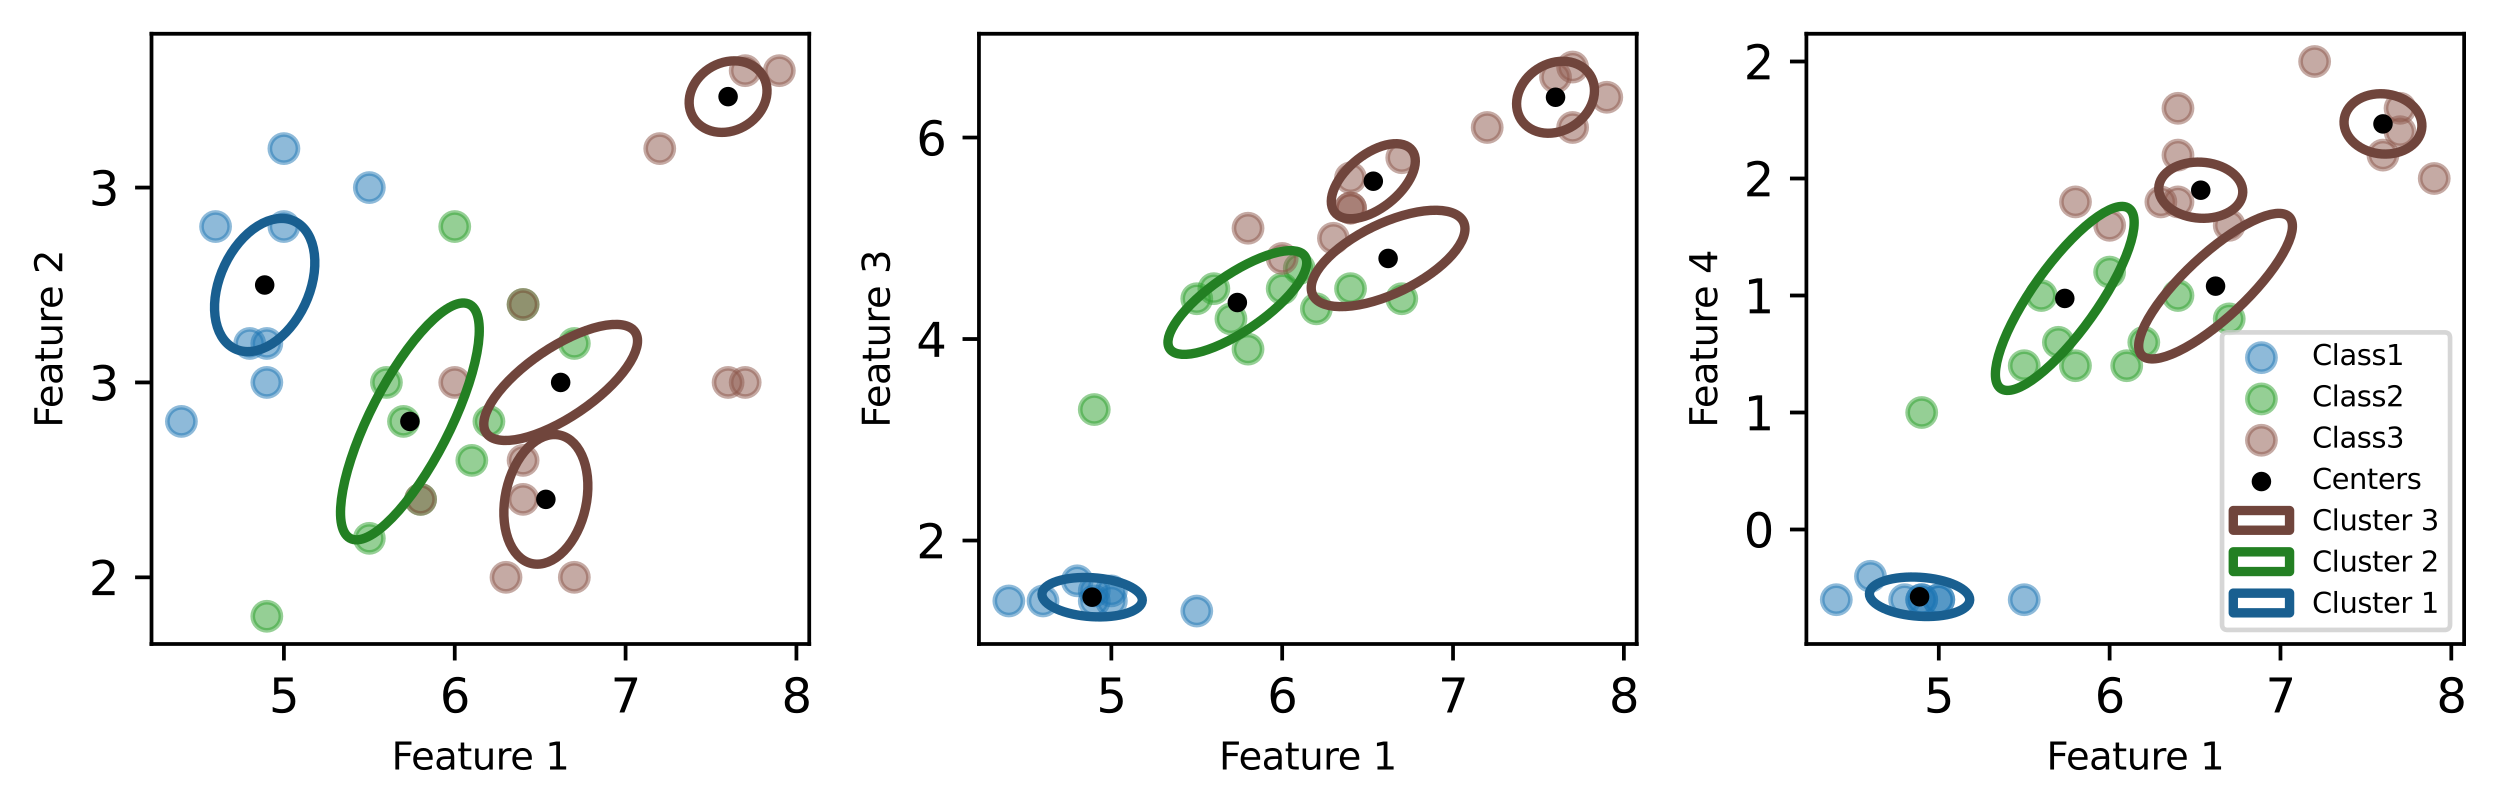 <?xml version="1.0" encoding="utf-8" standalone="no"?>
<!DOCTYPE svg PUBLIC "-//W3C//DTD SVG 1.1//EN"
  "http://www.w3.org/Graphics/SVG/1.1/DTD/svg11.dtd">
<svg xmlns:xlink="http://www.w3.org/1999/xlink" width="533.057pt" height="172.941pt" viewBox="0 0 533.057 172.941" xmlns="http://www.w3.org/2000/svg" version="1.1">
 <defs>
  <style type="text/css">*{stroke-linejoin: round; stroke-linecap: butt}</style>
 </defs>
 <g id="figure_1">
  <g id="patch_1">
   <path d="M 0 172.941 
L 533.057 172.941 
L 533.057 0 
L 0 0 
z
" style="fill: #ffffff"/>
  </g>
  <g id="axes_1">
   <g id="patch_2">
    <path d="M 32.305 137.32 
L 172.548 137.32 
L 172.548 7.2 
L 32.305 7.2 
z
" style="fill: #ffffff"/>
   </g>
   <g id="PathCollection_1">
    <defs>
     <path id="mf5d60e9483" d="M 0 3 
C 0.796 3 1.559 2.684 2.121 2.121 
C 2.684 1.559 3 0.796 3 0 
C 3 -0.796 2.684 -1.559 2.121 -2.121 
C 1.559 -2.684 0.796 -3 0 -3 
C -0.796 -3 -1.559 -2.684 -2.121 -2.121 
C -2.684 -1.559 -3 -0.796 -3 0 
C -3 0.796 -2.684 1.559 -2.121 2.121 
C -1.559 2.684 -0.796 3 0 3 
z
" style="stroke: #1f77b4; stroke-opacity: 0.5"/>
    </defs>
    <g clip-path="url(#pde8f670942)">
     <use xlink:href="#mf5d60e9483" x="38.68" y="89.855" style="fill: #1f77b4; fill-opacity: 0.5; stroke: #1f77b4; stroke-opacity: 0.5"/>
     <use xlink:href="#mf5d60e9483" x="60.536" y="31.685" style="fill: #1f77b4; fill-opacity: 0.5; stroke: #1f77b4; stroke-opacity: 0.5"/>
     <use xlink:href="#mf5d60e9483" x="78.749" y="39.995" style="fill: #1f77b4; fill-opacity: 0.5; stroke: #1f77b4; stroke-opacity: 0.5"/>
     <use xlink:href="#mf5d60e9483" x="45.965" y="48.305" style="fill: #1f77b4; fill-opacity: 0.5; stroke: #1f77b4; stroke-opacity: 0.5"/>
     <use xlink:href="#mf5d60e9483" x="53.25" y="73.235" style="fill: #1f77b4; fill-opacity: 0.5; stroke: #1f77b4; stroke-opacity: 0.5"/>
     <use xlink:href="#mf5d60e9483" x="60.536" y="48.305" style="fill: #1f77b4; fill-opacity: 0.5; stroke: #1f77b4; stroke-opacity: 0.5"/>
     <use xlink:href="#mf5d60e9483" x="56.893" y="73.235" style="fill: #1f77b4; fill-opacity: 0.5; stroke: #1f77b4; stroke-opacity: 0.5"/>
     <use xlink:href="#mf5d60e9483" x="56.893" y="81.545" style="fill: #1f77b4; fill-opacity: 0.5; stroke: #1f77b4; stroke-opacity: 0.5"/>
    </g>
   </g>
   <g id="PathCollection_2">
    <defs>
     <path id="m8938107444" d="M 0 3 
C 0.796 3 1.559 2.684 2.121 2.121 
C 2.684 1.559 3 0.796 3 0 
C 3 -0.796 2.684 -1.559 2.121 -2.121 
C 1.559 -2.684 0.796 -3 0 -3 
C -0.796 -3 -1.559 -2.684 -2.121 -2.121 
C -2.684 -1.559 -3 -0.796 -3 0 
C -3 0.796 -2.684 1.559 -2.121 2.121 
C -1.559 2.684 -0.796 3 0 3 
z
" style="stroke: #2ca02c; stroke-opacity: 0.5"/>
    </defs>
    <g clip-path="url(#pde8f670942)">
     <use xlink:href="#m8938107444" x="56.893" y="131.405" style="fill: #2ca02c; fill-opacity: 0.5; stroke: #2ca02c; stroke-opacity: 0.5"/>
     <use xlink:href="#m8938107444" x="111.533" y="64.925" style="fill: #2ca02c; fill-opacity: 0.5; stroke: #2ca02c; stroke-opacity: 0.5"/>
     <use xlink:href="#m8938107444" x="104.248" y="89.855" style="fill: #2ca02c; fill-opacity: 0.5; stroke: #2ca02c; stroke-opacity: 0.5"/>
     <use xlink:href="#m8938107444" x="100.605" y="98.165" style="fill: #2ca02c; fill-opacity: 0.5; stroke: #2ca02c; stroke-opacity: 0.5"/>
     <use xlink:href="#m8938107444" x="78.749" y="114.785" style="fill: #2ca02c; fill-opacity: 0.5; stroke: #2ca02c; stroke-opacity: 0.5"/>
     <use xlink:href="#m8938107444" x="82.392" y="81.545" style="fill: #2ca02c; fill-opacity: 0.5; stroke: #2ca02c; stroke-opacity: 0.5"/>
     <use xlink:href="#m8938107444" x="89.677" y="106.475" style="fill: #2ca02c; fill-opacity: 0.5; stroke: #2ca02c; stroke-opacity: 0.5"/>
     <use xlink:href="#m8938107444" x="122.461" y="73.235" style="fill: #2ca02c; fill-opacity: 0.5; stroke: #2ca02c; stroke-opacity: 0.5"/>
     <use xlink:href="#m8938107444" x="86.034" y="89.855" style="fill: #2ca02c; fill-opacity: 0.5; stroke: #2ca02c; stroke-opacity: 0.5"/>
     <use xlink:href="#m8938107444" x="96.962" y="48.305" style="fill: #2ca02c; fill-opacity: 0.5; stroke: #2ca02c; stroke-opacity: 0.5"/>
    </g>
   </g>
   <g id="PathCollection_3">
    <defs>
     <path id="m7b2f8b5f39" d="M 0 3 
C 0.796 3 1.559 2.684 2.121 2.121 
C 2.684 1.559 3 0.796 3 0 
C 3 -0.796 2.684 -1.559 2.121 -2.121 
C 1.559 -2.684 0.796 -3 0 -3 
C -0.796 -3 -1.559 -2.684 -2.121 -2.121 
C -2.684 -1.559 -3 -0.796 -3 0 
C -3 0.796 -2.684 1.559 -2.121 2.121 
C -1.559 2.684 -0.796 3 0 3 
z
" style="stroke: #8c564b; stroke-opacity: 0.5"/>
    </defs>
    <g clip-path="url(#pde8f670942)">
     <use xlink:href="#m7b2f8b5f39" x="166.173" y="15.065" style="fill: #8c564b; fill-opacity: 0.5; stroke: #8c564b; stroke-opacity: 0.5"/>
     <use xlink:href="#m7b2f8b5f39" x="155.245" y="81.545" style="fill: #8c564b; fill-opacity: 0.5; stroke: #8c564b; stroke-opacity: 0.5"/>
     <use xlink:href="#m7b2f8b5f39" x="158.888" y="81.545" style="fill: #8c564b; fill-opacity: 0.5; stroke: #8c564b; stroke-opacity: 0.5"/>
     <use xlink:href="#m7b2f8b5f39" x="89.677" y="106.475" style="fill: #8c564b; fill-opacity: 0.5; stroke: #8c564b; stroke-opacity: 0.5"/>
     <use xlink:href="#m7b2f8b5f39" x="140.674" y="31.685" style="fill: #8c564b; fill-opacity: 0.5; stroke: #8c564b; stroke-opacity: 0.5"/>
     <use xlink:href="#m7b2f8b5f39" x="111.533" y="106.475" style="fill: #8c564b; fill-opacity: 0.5; stroke: #8c564b; stroke-opacity: 0.5"/>
     <use xlink:href="#m7b2f8b5f39" x="111.533" y="98.165" style="fill: #8c564b; fill-opacity: 0.5; stroke: #8c564b; stroke-opacity: 0.5"/>
     <use xlink:href="#m7b2f8b5f39" x="96.962" y="81.545" style="fill: #8c564b; fill-opacity: 0.5; stroke: #8c564b; stroke-opacity: 0.5"/>
     <use xlink:href="#m7b2f8b5f39" x="107.89" y="123.095" style="fill: #8c564b; fill-opacity: 0.5; stroke: #8c564b; stroke-opacity: 0.5"/>
     <use xlink:href="#m7b2f8b5f39" x="122.461" y="123.095" style="fill: #8c564b; fill-opacity: 0.5; stroke: #8c564b; stroke-opacity: 0.5"/>
     <use xlink:href="#m7b2f8b5f39" x="158.888" y="15.065" style="fill: #8c564b; fill-opacity: 0.5; stroke: #8c564b; stroke-opacity: 0.5"/>
     <use xlink:href="#m7b2f8b5f39" x="111.533" y="64.925" style="fill: #8c564b; fill-opacity: 0.5; stroke: #8c564b; stroke-opacity: 0.5"/>
    </g>
   </g>
   <g id="PathCollection_4">
    <defs>
     <path id="mbce4a800be" d="M 0 1.581 
C 0.419 1.581 0.822 1.415 1.118 1.118 
C 1.415 0.822 1.581 0.419 1.581 0 
C 1.581 -0.419 1.415 -0.822 1.118 -1.118 
C 0.822 -1.415 0.419 -1.581 0 -1.581 
C -0.419 -1.581 -0.822 -1.415 -1.118 -1.118 
C -1.415 -0.822 -1.581 -0.419 -1.581 0 
C -1.581 0.419 -1.415 0.822 -1.118 1.118 
C -0.822 1.415 -0.419 1.581 0 1.581 
z
" style="stroke: #000000"/>
    </defs>
    <g clip-path="url(#pde8f670942)">
     <use xlink:href="#mbce4a800be" x="155.245" y="20.605" style="stroke: #000000"/>
    </g>
   </g>
   <g id="patch_3">
    <path d="M 146.944 22.046 
C 147.011 24.033 147.949 25.786 149.552 26.921 
C 151.156 28.055 153.294 28.478 155.495 28.096 
C 157.696 27.714 159.782 26.558 161.291 24.883 
C 162.801 23.208 163.612 21.151 163.546 19.164 
C 163.48 17.178 162.542 15.424 160.938 14.29 
C 159.335 13.155 157.197 12.732 154.995 13.115 
C 152.794 13.497 150.709 14.653 149.199 16.327 
C 147.689 18.002 146.878 20.06 146.944 22.046 
L 146.944 22.046 
z
" clip-path="url(#pde8f670942)" style="fill: none; stroke: #70453c; stroke-width: 2; stroke-linejoin: miter"/>
   </g>
   <g id="PathCollection_5">
    <g clip-path="url(#pde8f670942)">
     <use xlink:href="#mbce4a800be" x="116.39" y="106.476" style="stroke: #000000"/>
    </g>
   </g>
   <g id="patch_4">
    <path d="M 107.534 111.309 
C 107.895 114.743 109.173 117.527 111.088 119.048 
C 113.004 120.57 115.399 120.704 117.748 119.422 
C 120.096 118.14 122.206 115.547 123.612 112.212 
C 125.018 108.878 125.606 105.075 125.246 101.642 
C 124.885 98.208 123.607 95.424 121.692 93.903 
C 119.776 92.381 117.381 92.247 115.032 93.529 
C 112.684 94.811 110.574 97.404 109.168 100.739 
C 107.762 104.073 107.174 107.876 107.534 111.309 
L 107.534 111.309 
z
" clip-path="url(#pde8f670942)" style="fill: none; stroke: #70453c; stroke-width: 2; stroke-linejoin: miter"/>
   </g>
   <g id="PathCollection_6">
    <g clip-path="url(#pde8f670942)">
     <use xlink:href="#mbce4a800be" x="119.547" y="81.545" style="stroke: #000000"/>
    </g>
   </g>
   <g id="patch_5">
    <path d="M 103.178 90.866 
C 103.415 93.026 105.366 94.116 108.603 93.896 
C 111.839 93.675 116.097 92.163 120.438 89.691 
C 124.779 87.219 128.849 83.99 131.751 80.715 
C 134.654 77.44 136.152 74.385 135.916 72.225 
C 135.679 70.065 133.728 68.975 130.491 69.195 
C 127.254 69.415 122.997 70.928 118.656 73.4 
C 114.315 75.871 110.245 79.101 107.342 82.376 
C 104.44 85.651 102.942 88.705 103.178 90.866 
L 103.178 90.866 
z
" clip-path="url(#pde8f670942)" style="fill: none; stroke: #70453c; stroke-width: 2; stroke-linejoin: miter"/>
   </g>
   <g id="PathCollection_7">
    <g clip-path="url(#pde8f670942)">
     <use xlink:href="#mbce4a800be" x="87.401" y="89.855" style="stroke: #000000"/>
    </g>
   </g>
   <g id="patch_6">
    <path d="M 72.999 112.468 
C 73.898 115.448 76.278 115.923 79.614 113.789 
C 82.951 111.656 86.971 107.087 90.79 101.09 
C 94.61 95.093 97.916 88.157 99.981 81.81 
C 102.046 75.462 102.701 70.222 101.802 67.242 
C 100.903 64.262 98.523 63.787 95.187 65.921 
C 91.851 68.055 87.83 72.623 84.011 78.62 
C 80.192 84.617 76.885 91.553 74.82 97.901 
C 72.755 104.248 72.1 109.489 72.999 112.468 
L 72.999 112.468 
z
" clip-path="url(#pde8f670942)" style="fill: none; stroke: #238023; stroke-width: 2; stroke-linejoin: miter"/>
   </g>
   <g id="PathCollection_8">
    <g clip-path="url(#pde8f670942)">
     <use xlink:href="#mbce4a800be" x="56.438" y="60.77" style="stroke: #000000"/>
    </g>
   </g>
   <g id="patch_7">
    <path d="M 45.849 67.385 
C 46.249 70.717 47.749 73.217 50.017 74.333 
C 52.285 75.449 55.138 75.091 57.946 73.337 
C 60.754 71.582 63.289 68.576 64.991 64.979 
C 66.694 61.382 67.426 57.489 67.026 54.156 
C 66.626 50.824 65.127 48.324 62.858 47.208 
C 60.59 46.092 57.737 46.45 54.929 48.204 
C 52.121 49.958 49.587 52.965 47.884 56.562 
C 46.181 60.159 45.449 64.052 45.849 67.385 
L 45.849 67.385 
z
" clip-path="url(#pde8f670942)" style="fill: none; stroke: #195f90; stroke-width: 2; stroke-linejoin: miter"/>
   </g>
   <g id="matplotlib.axis_1">
    <g id="xtick_1">
     <g id="line2d_1">
      <defs>
       <path id="mc7de189b80" d="M 0 0 
L 0 3.5 
" style="stroke: #000000; stroke-width: 0.8"/>
      </defs>
      <g>
       <use xlink:href="#mc7de189b80" x="60.536" y="137.32" style="stroke: #000000; stroke-width: 0.8"/>
      </g>
     </g>
     <g id="text_1">
      <!-- 5 -->
      <g transform="translate(57.354 151.918) scale(0.1 -0.1)">
       <defs>
        <path id="DejaVuSans-35" d="M 691 4666 
L 3169 4666 
L 3169 4134 
L 1269 4134 
L 1269 2991 
Q 1406 3038 1543 3061 
Q 1681 3084 1819 3084 
Q 2600 3084 3056 2656 
Q 3513 2228 3513 1497 
Q 3513 744 3044 326 
Q 2575 -91 1722 -91 
Q 1428 -91 1123 -41 
Q 819 9 494 109 
L 494 744 
Q 775 591 1075 516 
Q 1375 441 1709 441 
Q 2250 441 2565 725 
Q 2881 1009 2881 1497 
Q 2881 1984 2565 2268 
Q 2250 2553 1709 2553 
Q 1456 2553 1204 2497 
Q 953 2441 691 2322 
L 691 4666 
z
" transform="scale(0.016)"/>
       </defs>
       <use xlink:href="#DejaVuSans-35"/>
      </g>
     </g>
    </g>
    <g id="xtick_2">
     <g id="line2d_2">
      <g>
       <use xlink:href="#mc7de189b80" x="96.962" y="137.32" style="stroke: #000000; stroke-width: 0.8"/>
      </g>
     </g>
     <g id="text_2">
      <!-- 6 -->
      <g transform="translate(93.781 151.918) scale(0.1 -0.1)">
       <defs>
        <path id="DejaVuSans-36" d="M 2113 2584 
Q 1688 2584 1439 2293 
Q 1191 2003 1191 1497 
Q 1191 994 1439 701 
Q 1688 409 2113 409 
Q 2538 409 2786 701 
Q 3034 994 3034 1497 
Q 3034 2003 2786 2293 
Q 2538 2584 2113 2584 
z
M 3366 4563 
L 3366 3988 
Q 3128 4100 2886 4159 
Q 2644 4219 2406 4219 
Q 1781 4219 1451 3797 
Q 1122 3375 1075 2522 
Q 1259 2794 1537 2939 
Q 1816 3084 2150 3084 
Q 2853 3084 3261 2657 
Q 3669 2231 3669 1497 
Q 3669 778 3244 343 
Q 2819 -91 2113 -91 
Q 1303 -91 875 529 
Q 447 1150 447 2328 
Q 447 3434 972 4092 
Q 1497 4750 2381 4750 
Q 2619 4750 2861 4703 
Q 3103 4656 3366 4563 
z
" transform="scale(0.016)"/>
       </defs>
       <use xlink:href="#DejaVuSans-36"/>
      </g>
     </g>
    </g>
    <g id="xtick_3">
     <g id="line2d_3">
      <g>
       <use xlink:href="#mc7de189b80" x="133.389" y="137.32" style="stroke: #000000; stroke-width: 0.8"/>
      </g>
     </g>
     <g id="text_3">
      <!-- 7 -->
      <g transform="translate(130.208 151.918) scale(0.1 -0.1)">
       <defs>
        <path id="DejaVuSans-37" d="M 525 4666 
L 3525 4666 
L 3525 4397 
L 1831 0 
L 1172 0 
L 2766 4134 
L 525 4134 
L 525 4666 
z
" transform="scale(0.016)"/>
       </defs>
       <use xlink:href="#DejaVuSans-37"/>
      </g>
     </g>
    </g>
    <g id="xtick_4">
     <g id="line2d_4">
      <g>
       <use xlink:href="#mc7de189b80" x="169.816" y="137.32" style="stroke: #000000; stroke-width: 0.8"/>
      </g>
     </g>
     <g id="text_4">
      <!-- 8 -->
      <g transform="translate(166.635 151.918) scale(0.1 -0.1)">
       <defs>
        <path id="DejaVuSans-38" d="M 2034 2216 
Q 1584 2216 1326 1975 
Q 1069 1734 1069 1313 
Q 1069 891 1326 650 
Q 1584 409 2034 409 
Q 2484 409 2743 651 
Q 3003 894 3003 1313 
Q 3003 1734 2745 1975 
Q 2488 2216 2034 2216 
z
M 1403 2484 
Q 997 2584 770 2862 
Q 544 3141 544 3541 
Q 544 4100 942 4425 
Q 1341 4750 2034 4750 
Q 2731 4750 3128 4425 
Q 3525 4100 3525 3541 
Q 3525 3141 3298 2862 
Q 3072 2584 2669 2484 
Q 3125 2378 3379 2068 
Q 3634 1759 3634 1313 
Q 3634 634 3220 271 
Q 2806 -91 2034 -91 
Q 1263 -91 848 271 
Q 434 634 434 1313 
Q 434 1759 690 2068 
Q 947 2378 1403 2484 
z
M 1172 3481 
Q 1172 3119 1398 2916 
Q 1625 2713 2034 2713 
Q 2441 2713 2670 2916 
Q 2900 3119 2900 3481 
Q 2900 3844 2670 4047 
Q 2441 4250 2034 4250 
Q 1625 4250 1398 4047 
Q 1172 3844 1172 3481 
z
" transform="scale(0.016)"/>
       </defs>
       <use xlink:href="#DejaVuSans-38"/>
      </g>
     </g>
    </g>
    <g id="text_5">
     <!-- Feature 1 -->
     <g transform="translate(83.498 164.077) scale(0.08 -0.08)">
      <defs>
       <path id="DejaVuSans-46" d="M 628 4666 
L 3309 4666 
L 3309 4134 
L 1259 4134 
L 1259 2759 
L 3109 2759 
L 3109 2228 
L 1259 2228 
L 1259 0 
L 628 0 
L 628 4666 
z
" transform="scale(0.016)"/>
       <path id="DejaVuSans-65" d="M 3597 1894 
L 3597 1613 
L 953 1613 
Q 991 1019 1311 708 
Q 1631 397 2203 397 
Q 2534 397 2845 478 
Q 3156 559 3463 722 
L 3463 178 
Q 3153 47 2828 -22 
Q 2503 -91 2169 -91 
Q 1331 -91 842 396 
Q 353 884 353 1716 
Q 353 2575 817 3079 
Q 1281 3584 2069 3584 
Q 2775 3584 3186 3129 
Q 3597 2675 3597 1894 
z
M 3022 2063 
Q 3016 2534 2758 2815 
Q 2500 3097 2075 3097 
Q 1594 3097 1305 2825 
Q 1016 2553 972 2059 
L 3022 2063 
z
" transform="scale(0.016)"/>
       <path id="DejaVuSans-61" d="M 2194 1759 
Q 1497 1759 1228 1600 
Q 959 1441 959 1056 
Q 959 750 1161 570 
Q 1363 391 1709 391 
Q 2188 391 2477 730 
Q 2766 1069 2766 1631 
L 2766 1759 
L 2194 1759 
z
M 3341 1997 
L 3341 0 
L 2766 0 
L 2766 531 
Q 2569 213 2275 61 
Q 1981 -91 1556 -91 
Q 1019 -91 701 211 
Q 384 513 384 1019 
Q 384 1609 779 1909 
Q 1175 2209 1959 2209 
L 2766 2209 
L 2766 2266 
Q 2766 2663 2505 2880 
Q 2244 3097 1772 3097 
Q 1472 3097 1187 3025 
Q 903 2953 641 2809 
L 641 3341 
Q 956 3463 1253 3523 
Q 1550 3584 1831 3584 
Q 2591 3584 2966 3190 
Q 3341 2797 3341 1997 
z
" transform="scale(0.016)"/>
       <path id="DejaVuSans-74" d="M 1172 4494 
L 1172 3500 
L 2356 3500 
L 2356 3053 
L 1172 3053 
L 1172 1153 
Q 1172 725 1289 603 
Q 1406 481 1766 481 
L 2356 481 
L 2356 0 
L 1766 0 
Q 1100 0 847 248 
Q 594 497 594 1153 
L 594 3053 
L 172 3053 
L 172 3500 
L 594 3500 
L 594 4494 
L 1172 4494 
z
" transform="scale(0.016)"/>
       <path id="DejaVuSans-75" d="M 544 1381 
L 544 3500 
L 1119 3500 
L 1119 1403 
Q 1119 906 1312 657 
Q 1506 409 1894 409 
Q 2359 409 2629 706 
Q 2900 1003 2900 1516 
L 2900 3500 
L 3475 3500 
L 3475 0 
L 2900 0 
L 2900 538 
Q 2691 219 2414 64 
Q 2138 -91 1772 -91 
Q 1169 -91 856 284 
Q 544 659 544 1381 
z
M 1991 3584 
L 1991 3584 
z
" transform="scale(0.016)"/>
       <path id="DejaVuSans-72" d="M 2631 2963 
Q 2534 3019 2420 3045 
Q 2306 3072 2169 3072 
Q 1681 3072 1420 2755 
Q 1159 2438 1159 1844 
L 1159 0 
L 581 0 
L 581 3500 
L 1159 3500 
L 1159 2956 
Q 1341 3275 1631 3429 
Q 1922 3584 2338 3584 
Q 2397 3584 2469 3576 
Q 2541 3569 2628 3553 
L 2631 2963 
z
" transform="scale(0.016)"/>
       <path id="DejaVuSans-20" transform="scale(0.016)"/>
       <path id="DejaVuSans-31" d="M 794 531 
L 1825 531 
L 1825 4091 
L 703 3866 
L 703 4441 
L 1819 4666 
L 2450 4666 
L 2450 531 
L 3481 531 
L 3481 0 
L 794 0 
L 794 531 
z
" transform="scale(0.016)"/>
      </defs>
      <use xlink:href="#DejaVuSans-46"/>
      <use xlink:href="#DejaVuSans-65" x="52.02"/>
      <use xlink:href="#DejaVuSans-61" x="113.543"/>
      <use xlink:href="#DejaVuSans-74" x="174.822"/>
      <use xlink:href="#DejaVuSans-75" x="214.031"/>
      <use xlink:href="#DejaVuSans-72" x="277.41"/>
      <use xlink:href="#DejaVuSans-65" x="316.273"/>
      <use xlink:href="#DejaVuSans-20" x="377.797"/>
      <use xlink:href="#DejaVuSans-31" x="409.584"/>
     </g>
    </g>
   </g>
   <g id="matplotlib.axis_2">
    <g id="ytick_1">
     <g id="line2d_5">
      <defs>
       <path id="m7ec659cb44" d="M 0 0 
L -3.5 0 
" style="stroke: #000000; stroke-width: 0.8"/>
      </defs>
      <g>
       <use xlink:href="#m7ec659cb44" x="32.305" y="123.095" style="stroke: #000000; stroke-width: 0.8"/>
      </g>
     </g>
     <g id="text_6">
      <!-- 2 -->
      <g transform="translate(18.942 126.895) scale(0.1 -0.1)">
       <defs>
        <path id="DejaVuSans-32" d="M 1228 531 
L 3431 531 
L 3431 0 
L 469 0 
L 469 531 
Q 828 903 1448 1529 
Q 2069 2156 2228 2338 
Q 2531 2678 2651 2914 
Q 2772 3150 2772 3378 
Q 2772 3750 2511 3984 
Q 2250 4219 1831 4219 
Q 1534 4219 1204 4116 
Q 875 4013 500 3803 
L 500 4441 
Q 881 4594 1212 4672 
Q 1544 4750 1819 4750 
Q 2544 4750 2975 4387 
Q 3406 4025 3406 3419 
Q 3406 3131 3298 2873 
Q 3191 2616 2906 2266 
Q 2828 2175 2409 1742 
Q 1991 1309 1228 531 
z
" transform="scale(0.016)"/>
       </defs>
       <use xlink:href="#DejaVuSans-32"/>
      </g>
     </g>
    </g>
    <g id="ytick_2">
     <g id="line2d_6">
      <g>
       <use xlink:href="#m7ec659cb44" x="32.305" y="81.545" style="stroke: #000000; stroke-width: 0.8"/>
      </g>
     </g>
     <g id="text_7">
      <!-- 3 -->
      <g transform="translate(18.942 85.345) scale(0.1 -0.1)">
       <defs>
        <path id="DejaVuSans-33" d="M 2597 2516 
Q 3050 2419 3304 2112 
Q 3559 1806 3559 1356 
Q 3559 666 3084 287 
Q 2609 -91 1734 -91 
Q 1441 -91 1130 -33 
Q 819 25 488 141 
L 488 750 
Q 750 597 1062 519 
Q 1375 441 1716 441 
Q 2309 441 2620 675 
Q 2931 909 2931 1356 
Q 2931 1769 2642 2001 
Q 2353 2234 1838 2234 
L 1294 2234 
L 1294 2753 
L 1863 2753 
Q 2328 2753 2575 2939 
Q 2822 3125 2822 3475 
Q 2822 3834 2567 4026 
Q 2313 4219 1838 4219 
Q 1578 4219 1281 4162 
Q 984 4106 628 3988 
L 628 4550 
Q 988 4650 1302 4700 
Q 1616 4750 1894 4750 
Q 2613 4750 3031 4423 
Q 3450 4097 3450 3541 
Q 3450 3153 3228 2886 
Q 3006 2619 2597 2516 
z
" transform="scale(0.016)"/>
       </defs>
       <use xlink:href="#DejaVuSans-33"/>
      </g>
     </g>
    </g>
    <g id="ytick_3">
     <g id="line2d_7">
      <g>
       <use xlink:href="#m7ec659cb44" x="32.305" y="39.995" style="stroke: #000000; stroke-width: 0.8"/>
      </g>
     </g>
     <g id="text_8">
      <!-- 3 -->
      <g transform="translate(18.942 43.794) scale(0.1 -0.1)">
       <use xlink:href="#DejaVuSans-33"/>
      </g>
     </g>
    </g>
    <g id="text_9">
     <!-- Feature 2 -->
     <g transform="translate(13.279 91.188) rotate(-90) scale(0.08 -0.08)">
      <use xlink:href="#DejaVuSans-46"/>
      <use xlink:href="#DejaVuSans-65" x="52.02"/>
      <use xlink:href="#DejaVuSans-61" x="113.543"/>
      <use xlink:href="#DejaVuSans-74" x="174.822"/>
      <use xlink:href="#DejaVuSans-75" x="214.031"/>
      <use xlink:href="#DejaVuSans-72" x="277.41"/>
      <use xlink:href="#DejaVuSans-65" x="316.273"/>
      <use xlink:href="#DejaVuSans-20" x="377.797"/>
      <use xlink:href="#DejaVuSans-32" x="409.584"/>
     </g>
    </g>
   </g>
   <g id="patch_8">
    <path d="M 32.305 137.32 
L 32.305 7.2 
" style="fill: none; stroke: #000000; stroke-width: 0.8; stroke-linejoin: miter; stroke-linecap: square"/>
   </g>
   <g id="patch_9">
    <path d="M 172.548 137.32 
L 172.548 7.2 
" style="fill: none; stroke: #000000; stroke-width: 0.8; stroke-linejoin: miter; stroke-linecap: square"/>
   </g>
   <g id="patch_10">
    <path d="M 32.305 137.32 
L 172.548 137.32 
" style="fill: none; stroke: #000000; stroke-width: 0.8; stroke-linejoin: miter; stroke-linecap: square"/>
   </g>
   <g id="patch_11">
    <path d="M 32.305 7.2 
L 172.548 7.2 
" style="fill: none; stroke: #000000; stroke-width: 0.8; stroke-linejoin: miter; stroke-linecap: square"/>
   </g>
  </g>
  <g id="axes_2">
   <g id="patch_12">
    <path d="M 208.735 137.32 
L 348.978 137.32 
L 348.978 7.2 
L 208.735 7.2 
z
" style="fill: #ffffff"/>
   </g>
   <g id="PathCollection_9">
    <g clip-path="url(#p18c8bba109)">
     <use xlink:href="#mf5d60e9483" x="215.11" y="128.139" style="fill: #1f77b4; fill-opacity: 0.5; stroke: #1f77b4; stroke-opacity: 0.5"/>
     <use xlink:href="#mf5d60e9483" x="236.966" y="128.139" style="fill: #1f77b4; fill-opacity: 0.5; stroke: #1f77b4; stroke-opacity: 0.5"/>
     <use xlink:href="#mf5d60e9483" x="255.179" y="130.287" style="fill: #1f77b4; fill-opacity: 0.5; stroke: #1f77b4; stroke-opacity: 0.5"/>
     <use xlink:href="#mf5d60e9483" x="222.395" y="128.139" style="fill: #1f77b4; fill-opacity: 0.5; stroke: #1f77b4; stroke-opacity: 0.5"/>
     <use xlink:href="#mf5d60e9483" x="229.68" y="123.843" style="fill: #1f77b4; fill-opacity: 0.5; stroke: #1f77b4; stroke-opacity: 0.5"/>
     <use xlink:href="#mf5d60e9483" x="236.966" y="125.991" style="fill: #1f77b4; fill-opacity: 0.5; stroke: #1f77b4; stroke-opacity: 0.5"/>
     <use xlink:href="#mf5d60e9483" x="233.323" y="125.991" style="fill: #1f77b4; fill-opacity: 0.5; stroke: #1f77b4; stroke-opacity: 0.5"/>
     <use xlink:href="#mf5d60e9483" x="233.323" y="128.139" style="fill: #1f77b4; fill-opacity: 0.5; stroke: #1f77b4; stroke-opacity: 0.5"/>
    </g>
   </g>
   <g id="PathCollection_10">
    <g clip-path="url(#p18c8bba109)">
     <use xlink:href="#m8938107444" x="233.323" y="87.326" style="fill: #2ca02c; fill-opacity: 0.5; stroke: #2ca02c; stroke-opacity: 0.5"/>
     <use xlink:href="#m8938107444" x="287.963" y="61.55" style="fill: #2ca02c; fill-opacity: 0.5; stroke: #2ca02c; stroke-opacity: 0.5"/>
     <use xlink:href="#m8938107444" x="280.678" y="65.846" style="fill: #2ca02c; fill-opacity: 0.5; stroke: #2ca02c; stroke-opacity: 0.5"/>
     <use xlink:href="#m8938107444" x="277.035" y="57.254" style="fill: #2ca02c; fill-opacity: 0.5; stroke: #2ca02c; stroke-opacity: 0.5"/>
     <use xlink:href="#m8938107444" x="255.179" y="63.698" style="fill: #2ca02c; fill-opacity: 0.5; stroke: #2ca02c; stroke-opacity: 0.5"/>
     <use xlink:href="#m8938107444" x="258.822" y="61.55" style="fill: #2ca02c; fill-opacity: 0.5; stroke: #2ca02c; stroke-opacity: 0.5"/>
     <use xlink:href="#m8938107444" x="266.107" y="74.438" style="fill: #2ca02c; fill-opacity: 0.5; stroke: #2ca02c; stroke-opacity: 0.5"/>
     <use xlink:href="#m8938107444" x="298.891" y="63.698" style="fill: #2ca02c; fill-opacity: 0.5; stroke: #2ca02c; stroke-opacity: 0.5"/>
     <use xlink:href="#m8938107444" x="262.464" y="67.994" style="fill: #2ca02c; fill-opacity: 0.5; stroke: #2ca02c; stroke-opacity: 0.5"/>
     <use xlink:href="#m8938107444" x="273.392" y="61.55" style="fill: #2ca02c; fill-opacity: 0.5; stroke: #2ca02c; stroke-opacity: 0.5"/>
    </g>
   </g>
   <g id="PathCollection_11">
    <g clip-path="url(#p18c8bba109)">
     <use xlink:href="#m7b2f8b5f39" x="342.603" y="20.738" style="fill: #8c564b; fill-opacity: 0.5; stroke: #8c564b; stroke-opacity: 0.5"/>
     <use xlink:href="#m7b2f8b5f39" x="331.675" y="16.442" style="fill: #8c564b; fill-opacity: 0.5; stroke: #8c564b; stroke-opacity: 0.5"/>
     <use xlink:href="#m7b2f8b5f39" x="335.318" y="27.182" style="fill: #8c564b; fill-opacity: 0.5; stroke: #8c564b; stroke-opacity: 0.5"/>
     <use xlink:href="#m7b2f8b5f39" x="266.107" y="48.662" style="fill: #8c564b; fill-opacity: 0.5; stroke: #8c564b; stroke-opacity: 0.5"/>
     <use xlink:href="#m7b2f8b5f39" x="317.104" y="27.182" style="fill: #8c564b; fill-opacity: 0.5; stroke: #8c564b; stroke-opacity: 0.5"/>
     <use xlink:href="#m7b2f8b5f39" x="287.963" y="44.366" style="fill: #8c564b; fill-opacity: 0.5; stroke: #8c564b; stroke-opacity: 0.5"/>
     <use xlink:href="#m7b2f8b5f39" x="287.963" y="37.922" style="fill: #8c564b; fill-opacity: 0.5; stroke: #8c564b; stroke-opacity: 0.5"/>
     <use xlink:href="#m7b2f8b5f39" x="273.392" y="55.106" style="fill: #8c564b; fill-opacity: 0.5; stroke: #8c564b; stroke-opacity: 0.5"/>
     <use xlink:href="#m7b2f8b5f39" x="284.32" y="50.81" style="fill: #8c564b; fill-opacity: 0.5; stroke: #8c564b; stroke-opacity: 0.5"/>
     <use xlink:href="#m7b2f8b5f39" x="298.891" y="33.626" style="fill: #8c564b; fill-opacity: 0.5; stroke: #8c564b; stroke-opacity: 0.5"/>
     <use xlink:href="#m7b2f8b5f39" x="335.318" y="14.294" style="fill: #8c564b; fill-opacity: 0.5; stroke: #8c564b; stroke-opacity: 0.5"/>
     <use xlink:href="#m7b2f8b5f39" x="287.963" y="44.366" style="fill: #8c564b; fill-opacity: 0.5; stroke: #8c564b; stroke-opacity: 0.5"/>
    </g>
   </g>
   <g id="PathCollection_12">
    <g clip-path="url(#p18c8bba109)">
     <use xlink:href="#mbce4a800be" x="331.675" y="20.738" style="stroke: #000000"/>
    </g>
   </g>
   <g id="patch_13">
    <path d="M 334.143 13.115 
C 332.041 12.878 329.763 13.454 327.814 14.716 
C 325.864 15.978 324.4 17.823 323.746 19.845 
C 323.091 21.867 323.299 23.9 324.323 25.497 
C 325.347 27.094 327.104 28.124 329.207 28.361 
C 331.31 28.598 333.587 28.021 335.537 26.759 
C 337.487 25.497 338.95 23.652 339.605 21.63 
C 340.259 19.609 340.052 17.576 339.027 15.979 
C 338.003 14.382 336.246 13.351 334.143 13.115 
L 334.143 13.115 
z
" clip-path="url(#p18c8bba109)" style="fill: none; stroke: #70453c; stroke-width: 2; stroke-linejoin: miter"/>
   </g>
   <g id="PathCollection_13">
    <g clip-path="url(#p18c8bba109)">
     <use xlink:href="#mbce4a800be" x="292.82" y="38.638" style="stroke: #000000"/>
    </g>
   </g>
   <g id="patch_14">
    <path d="M 299.218 30.838 
C 297.555 30.364 295.286 30.731 292.91 31.858 
C 290.534 32.985 288.246 34.781 286.549 36.849 
C 284.852 38.918 283.885 41.09 283.861 42.888 
C 283.837 44.686 284.758 45.963 286.422 46.438 
C 288.085 46.912 290.354 46.545 292.73 45.418 
C 295.106 44.291 297.394 42.495 299.091 40.427 
C 300.788 38.358 301.755 36.186 301.779 34.388 
C 301.802 32.589 300.881 31.313 299.218 30.838 
L 299.218 30.838 
z
" clip-path="url(#p18c8bba109)" style="fill: none; stroke: #70453c; stroke-width: 2; stroke-linejoin: miter"/>
   </g>
   <g id="PathCollection_14">
    <g clip-path="url(#p18c8bba109)">
     <use xlink:href="#mbce4a800be" x="295.977" y="55.106" style="stroke: #000000"/>
    </g>
   </g>
   <g id="patch_15">
    <path d="M 310.405 45.707 
C 308.341 44.605 304.841 44.539 300.676 45.523 
C 296.511 46.506 292.021 48.459 288.194 50.952 
C 284.368 53.445 281.518 56.274 280.272 58.815 
C 279.026 61.357 279.485 63.404 281.549 64.505 
C 283.613 65.607 287.113 65.673 291.278 64.69 
C 295.443 63.706 299.933 61.753 303.759 59.26 
C 307.586 56.767 310.436 53.939 311.682 51.397 
C 312.928 48.855 312.469 46.808 310.405 45.707 
L 310.405 45.707 
z
" clip-path="url(#p18c8bba109)" style="fill: none; stroke: #70453c; stroke-width: 2; stroke-linejoin: miter"/>
   </g>
   <g id="PathCollection_15">
    <g clip-path="url(#p18c8bba109)">
     <use xlink:href="#mbce4a800be" x="263.831" y="64.504" style="stroke: #000000"/>
    </g>
   </g>
   <g id="patch_16">
    <path d="M 277.178 53.793 
C 275.485 53.059 272.456 53.484 268.756 54.974 
C 265.056 56.464 260.988 58.898 257.448 61.738 
C 253.909 64.579 251.186 67.595 249.88 70.122 
C 248.573 72.649 248.791 74.481 250.483 75.215 
C 252.176 75.948 255.205 75.523 258.905 74.033 
C 262.605 72.543 266.673 70.11 270.213 67.269 
C 273.752 64.428 276.475 61.412 277.781 58.885 
C 279.088 56.358 278.871 54.526 277.178 53.793 
L 277.178 53.793 
z
" clip-path="url(#p18c8bba109)" style="fill: none; stroke: #238023; stroke-width: 2; stroke-linejoin: miter"/>
   </g>
   <g id="PathCollection_16">
    <g clip-path="url(#p18c8bba109)">
     <use xlink:href="#mbce4a800be" x="232.868" y="127.333" style="stroke: #000000"/>
    </g>
   </g>
   <g id="patch_17">
    <path d="M 222.236 126.279 
C 221.928 127.359 222.753 128.506 224.529 129.467 
C 226.305 130.429 228.887 131.126 231.707 131.405 
C 234.526 131.685 237.353 131.524 239.565 130.958 
C 241.776 130.392 243.192 129.467 243.5 128.387 
C 243.808 127.308 242.983 126.161 241.207 125.199 
C 239.431 124.238 236.848 123.541 234.029 123.261 
C 231.209 122.982 228.382 123.143 226.171 123.709 
C 223.959 124.275 222.543 125.199 222.236 126.279 
L 222.236 126.279 
z
" clip-path="url(#p18c8bba109)" style="fill: none; stroke: #195f90; stroke-width: 2; stroke-linejoin: miter"/>
   </g>
   <g id="matplotlib.axis_3">
    <g id="xtick_5">
     <g id="line2d_8">
      <g>
       <use xlink:href="#mc7de189b80" x="236.966" y="137.32" style="stroke: #000000; stroke-width: 0.8"/>
      </g>
     </g>
     <g id="text_10">
      <!-- 5 -->
      <g transform="translate(233.784 151.918) scale(0.1 -0.1)">
       <use xlink:href="#DejaVuSans-35"/>
      </g>
     </g>
    </g>
    <g id="xtick_6">
     <g id="line2d_9">
      <g>
       <use xlink:href="#mc7de189b80" x="273.392" y="137.32" style="stroke: #000000; stroke-width: 0.8"/>
      </g>
     </g>
     <g id="text_11">
      <!-- 6 -->
      <g transform="translate(270.211 151.918) scale(0.1 -0.1)">
       <use xlink:href="#DejaVuSans-36"/>
      </g>
     </g>
    </g>
    <g id="xtick_7">
     <g id="line2d_10">
      <g>
       <use xlink:href="#mc7de189b80" x="309.819" y="137.32" style="stroke: #000000; stroke-width: 0.8"/>
      </g>
     </g>
     <g id="text_12">
      <!-- 7 -->
      <g transform="translate(306.638 151.918) scale(0.1 -0.1)">
       <use xlink:href="#DejaVuSans-37"/>
      </g>
     </g>
    </g>
    <g id="xtick_8">
     <g id="line2d_11">
      <g>
       <use xlink:href="#mc7de189b80" x="346.246" y="137.32" style="stroke: #000000; stroke-width: 0.8"/>
      </g>
     </g>
     <g id="text_13">
      <!-- 8 -->
      <g transform="translate(343.065 151.918) scale(0.1 -0.1)">
       <use xlink:href="#DejaVuSans-38"/>
      </g>
     </g>
    </g>
    <g id="text_14">
     <!-- Feature 1 -->
     <g transform="translate(259.928 164.077) scale(0.08 -0.08)">
      <use xlink:href="#DejaVuSans-46"/>
      <use xlink:href="#DejaVuSans-65" x="52.02"/>
      <use xlink:href="#DejaVuSans-61" x="113.543"/>
      <use xlink:href="#DejaVuSans-74" x="174.822"/>
      <use xlink:href="#DejaVuSans-75" x="214.031"/>
      <use xlink:href="#DejaVuSans-72" x="277.41"/>
      <use xlink:href="#DejaVuSans-65" x="316.273"/>
      <use xlink:href="#DejaVuSans-20" x="377.797"/>
      <use xlink:href="#DejaVuSans-31" x="409.584"/>
     </g>
    </g>
   </g>
   <g id="matplotlib.axis_4">
    <g id="ytick_4">
     <g id="line2d_12">
      <g>
       <use xlink:href="#m7ec659cb44" x="208.735" y="115.251" style="stroke: #000000; stroke-width: 0.8"/>
      </g>
     </g>
     <g id="text_15">
      <!-- 2 -->
      <g transform="translate(195.373 119.05) scale(0.1 -0.1)">
       <use xlink:href="#DejaVuSans-32"/>
      </g>
     </g>
    </g>
    <g id="ytick_5">
     <g id="line2d_13">
      <g>
       <use xlink:href="#m7ec659cb44" x="208.735" y="72.29" style="stroke: #000000; stroke-width: 0.8"/>
      </g>
     </g>
     <g id="text_16">
      <!-- 4 -->
      <g transform="translate(195.373 76.089) scale(0.1 -0.1)">
       <defs>
        <path id="DejaVuSans-34" d="M 2419 4116 
L 825 1625 
L 2419 1625 
L 2419 4116 
z
M 2253 4666 
L 3047 4666 
L 3047 1625 
L 3713 1625 
L 3713 1100 
L 3047 1100 
L 3047 0 
L 2419 0 
L 2419 1100 
L 313 1100 
L 313 1709 
L 2253 4666 
z
" transform="scale(0.016)"/>
       </defs>
       <use xlink:href="#DejaVuSans-34"/>
      </g>
     </g>
    </g>
    <g id="ytick_6">
     <g id="line2d_14">
      <g>
       <use xlink:href="#m7ec659cb44" x="208.735" y="29.33" style="stroke: #000000; stroke-width: 0.8"/>
      </g>
     </g>
     <g id="text_17">
      <!-- 6 -->
      <g transform="translate(195.373 33.129) scale(0.1 -0.1)">
       <use xlink:href="#DejaVuSans-36"/>
      </g>
     </g>
    </g>
    <g id="text_18">
     <!-- Feature 3 -->
     <g transform="translate(189.709 91.188) rotate(-90) scale(0.08 -0.08)">
      <use xlink:href="#DejaVuSans-46"/>
      <use xlink:href="#DejaVuSans-65" x="52.02"/>
      <use xlink:href="#DejaVuSans-61" x="113.543"/>
      <use xlink:href="#DejaVuSans-74" x="174.822"/>
      <use xlink:href="#DejaVuSans-75" x="214.031"/>
      <use xlink:href="#DejaVuSans-72" x="277.41"/>
      <use xlink:href="#DejaVuSans-65" x="316.273"/>
      <use xlink:href="#DejaVuSans-20" x="377.797"/>
      <use xlink:href="#DejaVuSans-33" x="409.584"/>
     </g>
    </g>
   </g>
   <g id="patch_18">
    <path d="M 208.735 137.32 
L 208.735 7.2 
" style="fill: none; stroke: #000000; stroke-width: 0.8; stroke-linejoin: miter; stroke-linecap: square"/>
   </g>
   <g id="patch_19">
    <path d="M 348.978 137.32 
L 348.978 7.2 
" style="fill: none; stroke: #000000; stroke-width: 0.8; stroke-linejoin: miter; stroke-linecap: square"/>
   </g>
   <g id="patch_20">
    <path d="M 208.735 137.32 
L 348.978 137.32 
" style="fill: none; stroke: #000000; stroke-width: 0.8; stroke-linejoin: miter; stroke-linecap: square"/>
   </g>
   <g id="patch_21">
    <path d="M 208.735 7.2 
L 348.978 7.2 
" style="fill: none; stroke: #000000; stroke-width: 0.8; stroke-linejoin: miter; stroke-linecap: square"/>
   </g>
  </g>
  <g id="axes_3">
   <g id="patch_22">
    <path d="M 385.165 137.32 
L 525.408 137.32 
L 525.408 7.2 
L 385.165 7.2 
z
" style="fill: #ffffff"/>
   </g>
   <g id="PathCollection_17">
    <g clip-path="url(#p54aaf026c7)">
     <use xlink:href="#mf5d60e9483" x="391.54" y="127.871" style="fill: #1f77b4; fill-opacity: 0.5; stroke: #1f77b4; stroke-opacity: 0.5"/>
     <use xlink:href="#mf5d60e9483" x="413.396" y="127.871" style="fill: #1f77b4; fill-opacity: 0.5; stroke: #1f77b4; stroke-opacity: 0.5"/>
     <use xlink:href="#mf5d60e9483" x="431.609" y="127.871" style="fill: #1f77b4; fill-opacity: 0.5; stroke: #1f77b4; stroke-opacity: 0.5"/>
     <use xlink:href="#mf5d60e9483" x="398.825" y="122.882" style="fill: #1f77b4; fill-opacity: 0.5; stroke: #1f77b4; stroke-opacity: 0.5"/>
     <use xlink:href="#mf5d60e9483" x="406.11" y="127.871" style="fill: #1f77b4; fill-opacity: 0.5; stroke: #1f77b4; stroke-opacity: 0.5"/>
     <use xlink:href="#mf5d60e9483" x="413.396" y="127.871" style="fill: #1f77b4; fill-opacity: 0.5; stroke: #1f77b4; stroke-opacity: 0.5"/>
     <use xlink:href="#mf5d60e9483" x="409.753" y="127.871" style="fill: #1f77b4; fill-opacity: 0.5; stroke: #1f77b4; stroke-opacity: 0.5"/>
     <use xlink:href="#mf5d60e9483" x="409.753" y="127.871" style="fill: #1f77b4; fill-opacity: 0.5; stroke: #1f77b4; stroke-opacity: 0.5"/>
    </g>
   </g>
   <g id="PathCollection_18">
    <g clip-path="url(#p54aaf026c7)">
     <use xlink:href="#m8938107444" x="409.753" y="87.956" style="fill: #2ca02c; fill-opacity: 0.5; stroke: #2ca02c; stroke-opacity: 0.5"/>
     <use xlink:href="#m8938107444" x="464.393" y="63.009" style="fill: #2ca02c; fill-opacity: 0.5; stroke: #2ca02c; stroke-opacity: 0.5"/>
     <use xlink:href="#m8938107444" x="457.108" y="72.988" style="fill: #2ca02c; fill-opacity: 0.5; stroke: #2ca02c; stroke-opacity: 0.5"/>
     <use xlink:href="#m8938107444" x="453.465" y="77.977" style="fill: #2ca02c; fill-opacity: 0.5; stroke: #2ca02c; stroke-opacity: 0.5"/>
     <use xlink:href="#m8938107444" x="431.609" y="77.977" style="fill: #2ca02c; fill-opacity: 0.5; stroke: #2ca02c; stroke-opacity: 0.5"/>
     <use xlink:href="#m8938107444" x="435.252" y="63.009" style="fill: #2ca02c; fill-opacity: 0.5; stroke: #2ca02c; stroke-opacity: 0.5"/>
     <use xlink:href="#m8938107444" x="442.537" y="77.977" style="fill: #2ca02c; fill-opacity: 0.5; stroke: #2ca02c; stroke-opacity: 0.5"/>
     <use xlink:href="#m8938107444" x="475.321" y="67.998" style="fill: #2ca02c; fill-opacity: 0.5; stroke: #2ca02c; stroke-opacity: 0.5"/>
     <use xlink:href="#m8938107444" x="438.894" y="72.988" style="fill: #2ca02c; fill-opacity: 0.5; stroke: #2ca02c; stroke-opacity: 0.5"/>
     <use xlink:href="#m8938107444" x="449.822" y="58.019" style="fill: #2ca02c; fill-opacity: 0.5; stroke: #2ca02c; stroke-opacity: 0.5"/>
    </g>
   </g>
   <g id="PathCollection_19">
    <g clip-path="url(#p54aaf026c7)">
     <use xlink:href="#m7b2f8b5f39" x="519.033" y="38.062" style="fill: #8c564b; fill-opacity: 0.5; stroke: #8c564b; stroke-opacity: 0.5"/>
     <use xlink:href="#m7b2f8b5f39" x="508.105" y="33.072" style="fill: #8c564b; fill-opacity: 0.5; stroke: #8c564b; stroke-opacity: 0.5"/>
     <use xlink:href="#m7b2f8b5f39" x="511.748" y="23.093" style="fill: #8c564b; fill-opacity: 0.5; stroke: #8c564b; stroke-opacity: 0.5"/>
     <use xlink:href="#m7b2f8b5f39" x="442.537" y="43.051" style="fill: #8c564b; fill-opacity: 0.5; stroke: #8c564b; stroke-opacity: 0.5"/>
     <use xlink:href="#m7b2f8b5f39" x="493.534" y="13.115" style="fill: #8c564b; fill-opacity: 0.5; stroke: #8c564b; stroke-opacity: 0.5"/>
     <use xlink:href="#m7b2f8b5f39" x="464.393" y="43.051" style="fill: #8c564b; fill-opacity: 0.5; stroke: #8c564b; stroke-opacity: 0.5"/>
     <use xlink:href="#m7b2f8b5f39" x="464.393" y="33.072" style="fill: #8c564b; fill-opacity: 0.5; stroke: #8c564b; stroke-opacity: 0.5"/>
     <use xlink:href="#m7b2f8b5f39" x="449.822" y="48.041" style="fill: #8c564b; fill-opacity: 0.5; stroke: #8c564b; stroke-opacity: 0.5"/>
     <use xlink:href="#m7b2f8b5f39" x="460.75" y="43.051" style="fill: #8c564b; fill-opacity: 0.5; stroke: #8c564b; stroke-opacity: 0.5"/>
     <use xlink:href="#m7b2f8b5f39" x="475.321" y="48.041" style="fill: #8c564b; fill-opacity: 0.5; stroke: #8c564b; stroke-opacity: 0.5"/>
     <use xlink:href="#m7b2f8b5f39" x="511.748" y="28.083" style="fill: #8c564b; fill-opacity: 0.5; stroke: #8c564b; stroke-opacity: 0.5"/>
     <use xlink:href="#m7b2f8b5f39" x="464.393" y="23.093" style="fill: #8c564b; fill-opacity: 0.5; stroke: #8c564b; stroke-opacity: 0.5"/>
    </g>
   </g>
   <g id="PathCollection_20">
    <g clip-path="url(#p54aaf026c7)">
     <use xlink:href="#mbce4a800be" x="508.105" y="26.42" style="stroke: #000000"/>
    </g>
   </g>
   <g id="patch_23">
    <path d="M 499.803 25.885 
C 499.745 27.585 500.564 29.273 502.079 30.575 
C 503.595 31.878 505.683 32.69 507.885 32.831 
C 510.087 32.973 512.222 32.434 513.82 31.332 
C 515.418 30.23 516.348 28.655 516.407 26.955 
C 516.465 25.254 515.647 23.567 514.131 22.264 
C 512.616 20.961 510.527 20.15 508.325 20.008 
C 506.124 19.866 503.989 20.406 502.391 21.508 
C 500.793 22.61 499.862 24.184 499.803 25.885 
L 499.803 25.885 
z
" clip-path="url(#p54aaf026c7)" style="fill: none; stroke: #70453c; stroke-width: 2; stroke-linejoin: miter"/>
   </g>
   <g id="PathCollection_21">
    <g clip-path="url(#p54aaf026c7)">
     <use xlink:href="#mbce4a800be" x="469.25" y="40.556" style="stroke: #000000"/>
    </g>
   </g>
   <g id="patch_24">
    <path d="M 460.292 40.113 
C 460.25 41.698 461.154 43.265 462.804 44.469 
C 464.455 45.673 466.717 46.415 469.092 46.533 
C 471.468 46.651 473.763 46.134 475.472 45.096 
C 477.182 44.058 478.166 42.585 478.208 41 
C 478.249 39.415 477.346 37.848 475.695 36.644 
C 474.045 35.44 471.783 34.697 469.408 34.58 
C 467.032 34.462 464.737 34.979 463.027 36.017 
C 461.318 37.054 460.334 38.528 460.292 40.113 
L 460.292 40.113 
z
" clip-path="url(#p54aaf026c7)" style="fill: none; stroke: #70453c; stroke-width: 2; stroke-linejoin: miter"/>
   </g>
   <g id="PathCollection_22">
    <g clip-path="url(#p54aaf026c7)">
     <use xlink:href="#mbce4a800be" x="472.407" y="61.013" style="stroke: #000000"/>
    </g>
   </g>
   <g id="patch_25">
    <path d="M 456.286 75.171 
C 457.074 76.855 459.529 76.978 463.109 75.514 
C 466.69 74.05 471.104 71.117 475.379 67.362 
C 479.654 63.608 483.442 59.337 485.908 55.491 
C 488.374 51.646 489.316 48.539 488.528 46.855 
C 487.74 45.171 485.285 45.048 481.705 46.512 
C 478.124 47.977 473.71 50.909 469.435 54.664 
C 465.159 58.419 461.372 62.689 458.906 66.535 
C 456.44 70.38 455.497 73.487 456.286 75.171 
L 456.286 75.171 
z
" clip-path="url(#p54aaf026c7)" style="fill: none; stroke: #70453c; stroke-width: 2; stroke-linejoin: miter"/>
   </g>
   <g id="PathCollection_23">
    <g clip-path="url(#p54aaf026c7)">
     <use xlink:href="#mbce4a800be" x="440.261" y="63.632" style="stroke: #000000"/>
    </g>
   </g>
   <g id="patch_26">
    <path d="M 426.081 82.307 
C 427.201 83.902 429.769 83.465 433.22 81.091 
C 436.671 78.717 440.723 74.6 444.483 69.647 
C 448.243 64.695 451.405 59.311 453.273 54.681 
C 455.14 50.051 455.56 46.553 454.44 44.958 
C 453.32 43.363 450.752 43.8 447.301 46.174 
C 443.85 48.548 439.798 52.665 436.038 57.617 
C 432.278 62.57 429.116 67.954 427.248 72.584 
C 425.381 77.214 424.961 80.712 426.081 82.307 
L 426.081 82.307 
z
" clip-path="url(#p54aaf026c7)" style="fill: none; stroke: #238023; stroke-width: 2; stroke-linejoin: miter"/>
   </g>
   <g id="PathCollection_24">
    <g clip-path="url(#p54aaf026c7)">
     <use xlink:href="#mbce4a800be" x="409.298" y="127.248" style="stroke: #000000"/>
    </g>
   </g>
   <g id="patch_27">
    <path d="M 398.603 126.584 
C 398.567 127.686 399.659 128.814 401.638 129.718 
C 403.618 130.622 406.324 131.229 409.16 131.405 
C 411.996 131.582 414.731 131.313 416.762 130.657 
C 418.794 130.002 419.956 129.015 419.992 127.912 
C 420.029 126.809 418.937 125.682 416.957 124.778 
C 414.977 123.873 412.272 123.266 409.435 123.09 
C 406.599 122.914 403.864 123.183 401.833 123.838 
C 399.802 124.493 398.64 125.481 398.603 126.584 
L 398.603 126.584 
z
" clip-path="url(#p54aaf026c7)" style="fill: none; stroke: #195f90; stroke-width: 2; stroke-linejoin: miter"/>
   </g>
   <g id="matplotlib.axis_5">
    <g id="xtick_9">
     <g id="line2d_15">
      <g>
       <use xlink:href="#mc7de189b80" x="413.396" y="137.32" style="stroke: #000000; stroke-width: 0.8"/>
      </g>
     </g>
     <g id="text_19">
      <!-- 5 -->
      <g transform="translate(410.214 151.918) scale(0.1 -0.1)">
       <use xlink:href="#DejaVuSans-35"/>
      </g>
     </g>
    </g>
    <g id="xtick_10">
     <g id="line2d_16">
      <g>
       <use xlink:href="#mc7de189b80" x="449.822" y="137.32" style="stroke: #000000; stroke-width: 0.8"/>
      </g>
     </g>
     <g id="text_20">
      <!-- 6 -->
      <g transform="translate(446.641 151.918) scale(0.1 -0.1)">
       <use xlink:href="#DejaVuSans-36"/>
      </g>
     </g>
    </g>
    <g id="xtick_11">
     <g id="line2d_17">
      <g>
       <use xlink:href="#mc7de189b80" x="486.249" y="137.32" style="stroke: #000000; stroke-width: 0.8"/>
      </g>
     </g>
     <g id="text_21">
      <!-- 7 -->
      <g transform="translate(483.068 151.918) scale(0.1 -0.1)">
       <use xlink:href="#DejaVuSans-37"/>
      </g>
     </g>
    </g>
    <g id="xtick_12">
     <g id="line2d_18">
      <g>
       <use xlink:href="#mc7de189b80" x="522.676" y="137.32" style="stroke: #000000; stroke-width: 0.8"/>
      </g>
     </g>
     <g id="text_22">
      <!-- 8 -->
      <g transform="translate(519.495 151.918) scale(0.1 -0.1)">
       <use xlink:href="#DejaVuSans-38"/>
      </g>
     </g>
    </g>
    <g id="text_23">
     <!-- Feature 1 -->
     <g transform="translate(436.358 164.077) scale(0.08 -0.08)">
      <use xlink:href="#DejaVuSans-46"/>
      <use xlink:href="#DejaVuSans-65" x="52.02"/>
      <use xlink:href="#DejaVuSans-61" x="113.543"/>
      <use xlink:href="#DejaVuSans-74" x="174.822"/>
      <use xlink:href="#DejaVuSans-75" x="214.031"/>
      <use xlink:href="#DejaVuSans-72" x="277.41"/>
      <use xlink:href="#DejaVuSans-65" x="316.273"/>
      <use xlink:href="#DejaVuSans-20" x="377.797"/>
      <use xlink:href="#DejaVuSans-31" x="409.584"/>
     </g>
    </g>
   </g>
   <g id="matplotlib.axis_6">
    <g id="ytick_7">
     <g id="line2d_19">
      <g>
       <use xlink:href="#m7ec659cb44" x="385.165" y="112.903" style="stroke: #000000; stroke-width: 0.8"/>
      </g>
     </g>
     <g id="text_24">
      <!-- 0 -->
      <g transform="translate(371.803 116.702) scale(0.1 -0.1)">
       <defs>
        <path id="DejaVuSans-30" d="M 2034 4250 
Q 1547 4250 1301 3770 
Q 1056 3291 1056 2328 
Q 1056 1369 1301 889 
Q 1547 409 2034 409 
Q 2525 409 2770 889 
Q 3016 1369 3016 2328 
Q 3016 3291 2770 3770 
Q 2525 4250 2034 4250 
z
M 2034 4750 
Q 2819 4750 3233 4129 
Q 3647 3509 3647 2328 
Q 3647 1150 3233 529 
Q 2819 -91 2034 -91 
Q 1250 -91 836 529 
Q 422 1150 422 2328 
Q 422 3509 836 4129 
Q 1250 4750 2034 4750 
z
" transform="scale(0.016)"/>
       </defs>
       <use xlink:href="#DejaVuSans-30"/>
      </g>
     </g>
    </g>
    <g id="ytick_8">
     <g id="line2d_20">
      <g>
       <use xlink:href="#m7ec659cb44" x="385.165" y="87.956" style="stroke: #000000; stroke-width: 0.8"/>
      </g>
     </g>
     <g id="text_25">
      <!-- 1 -->
      <g transform="translate(371.803 91.755) scale(0.1 -0.1)">
       <use xlink:href="#DejaVuSans-31"/>
      </g>
     </g>
    </g>
    <g id="ytick_9">
     <g id="line2d_21">
      <g>
       <use xlink:href="#m7ec659cb44" x="385.165" y="63.009" style="stroke: #000000; stroke-width: 0.8"/>
      </g>
     </g>
     <g id="text_26">
      <!-- 1 -->
      <g transform="translate(371.803 66.808) scale(0.1 -0.1)">
       <use xlink:href="#DejaVuSans-31"/>
      </g>
     </g>
    </g>
    <g id="ytick_10">
     <g id="line2d_22">
      <g>
       <use xlink:href="#m7ec659cb44" x="385.165" y="38.062" style="stroke: #000000; stroke-width: 0.8"/>
      </g>
     </g>
     <g id="text_27">
      <!-- 2 -->
      <g transform="translate(371.803 41.861) scale(0.1 -0.1)">
       <use xlink:href="#DejaVuSans-32"/>
      </g>
     </g>
    </g>
    <g id="ytick_11">
     <g id="line2d_23">
      <g>
       <use xlink:href="#m7ec659cb44" x="385.165" y="13.115" style="stroke: #000000; stroke-width: 0.8"/>
      </g>
     </g>
     <g id="text_28">
      <!-- 2 -->
      <g transform="translate(371.803 16.914) scale(0.1 -0.1)">
       <use xlink:href="#DejaVuSans-32"/>
      </g>
     </g>
    </g>
    <g id="text_29">
     <!-- Feature 4 -->
     <g transform="translate(366.139 91.188) rotate(-90) scale(0.08 -0.08)">
      <use xlink:href="#DejaVuSans-46"/>
      <use xlink:href="#DejaVuSans-65" x="52.02"/>
      <use xlink:href="#DejaVuSans-61" x="113.543"/>
      <use xlink:href="#DejaVuSans-74" x="174.822"/>
      <use xlink:href="#DejaVuSans-75" x="214.031"/>
      <use xlink:href="#DejaVuSans-72" x="277.41"/>
      <use xlink:href="#DejaVuSans-65" x="316.273"/>
      <use xlink:href="#DejaVuSans-20" x="377.797"/>
      <use xlink:href="#DejaVuSans-34" x="409.584"/>
     </g>
    </g>
   </g>
   <g id="patch_28">
    <path d="M 385.165 137.32 
L 385.165 7.2 
" style="fill: none; stroke: #000000; stroke-width: 0.8; stroke-linejoin: miter; stroke-linecap: square"/>
   </g>
   <g id="patch_29">
    <path d="M 525.408 137.32 
L 525.408 7.2 
" style="fill: none; stroke: #000000; stroke-width: 0.8; stroke-linejoin: miter; stroke-linecap: square"/>
   </g>
   <g id="patch_30">
    <path d="M 385.165 137.32 
L 525.408 137.32 
" style="fill: none; stroke: #000000; stroke-width: 0.8; stroke-linejoin: miter; stroke-linecap: square"/>
   </g>
   <g id="patch_31">
    <path d="M 385.165 7.2 
L 525.408 7.2 
" style="fill: none; stroke: #000000; stroke-width: 0.8; stroke-linejoin: miter; stroke-linecap: square"/>
   </g>
   <g id="legend_1">
    <g id="patch_32">
     <path d="M 474.988 134.32 
L 521.208 134.32 
Q 522.408 134.32 522.408 133.12 
L 522.408 72.072 
Q 522.408 70.872 521.208 70.872 
L 474.988 70.872 
Q 473.788 70.872 473.788 72.072 
L 473.788 133.12 
Q 473.788 134.32 474.988 134.32 
z
" style="fill: #ffffff; opacity: 0.8; stroke: #cccccc; stroke-linejoin: miter"/>
    </g>
    <g id="PathCollection_25">
     <g>
      <use xlink:href="#mf5d60e9483" x="482.188" y="76.256" style="fill: #1f77b4; fill-opacity: 0.5; stroke: #1f77b4; stroke-opacity: 0.5"/>
     </g>
    </g>
    <g id="text_30">
     <!-- Class1 -->
     <g transform="translate(492.988 77.831) scale(0.06 -0.06)">
      <defs>
       <path id="DejaVuSans-43" d="M 4122 4306 
L 4122 3641 
Q 3803 3938 3442 4084 
Q 3081 4231 2675 4231 
Q 1875 4231 1450 3742 
Q 1025 3253 1025 2328 
Q 1025 1406 1450 917 
Q 1875 428 2675 428 
Q 3081 428 3442 575 
Q 3803 722 4122 1019 
L 4122 359 
Q 3791 134 3420 21 
Q 3050 -91 2638 -91 
Q 1578 -91 968 557 
Q 359 1206 359 2328 
Q 359 3453 968 4101 
Q 1578 4750 2638 4750 
Q 3056 4750 3426 4639 
Q 3797 4528 4122 4306 
z
" transform="scale(0.016)"/>
       <path id="DejaVuSans-6c" d="M 603 4863 
L 1178 4863 
L 1178 0 
L 603 0 
L 603 4863 
z
" transform="scale(0.016)"/>
       <path id="DejaVuSans-73" d="M 2834 3397 
L 2834 2853 
Q 2591 2978 2328 3040 
Q 2066 3103 1784 3103 
Q 1356 3103 1142 2972 
Q 928 2841 928 2578 
Q 928 2378 1081 2264 
Q 1234 2150 1697 2047 
L 1894 2003 
Q 2506 1872 2764 1633 
Q 3022 1394 3022 966 
Q 3022 478 2636 193 
Q 2250 -91 1575 -91 
Q 1294 -91 989 -36 
Q 684 19 347 128 
L 347 722 
Q 666 556 975 473 
Q 1284 391 1588 391 
Q 1994 391 2212 530 
Q 2431 669 2431 922 
Q 2431 1156 2273 1281 
Q 2116 1406 1581 1522 
L 1381 1569 
Q 847 1681 609 1914 
Q 372 2147 372 2553 
Q 372 3047 722 3315 
Q 1072 3584 1716 3584 
Q 2034 3584 2315 3537 
Q 2597 3491 2834 3397 
z
" transform="scale(0.016)"/>
      </defs>
      <use xlink:href="#DejaVuSans-43"/>
      <use xlink:href="#DejaVuSans-6c" x="69.824"/>
      <use xlink:href="#DejaVuSans-61" x="97.607"/>
      <use xlink:href="#DejaVuSans-73" x="158.887"/>
      <use xlink:href="#DejaVuSans-73" x="210.986"/>
      <use xlink:href="#DejaVuSans-31" x="263.086"/>
     </g>
    </g>
    <g id="PathCollection_26">
     <g>
      <use xlink:href="#m8938107444" x="482.188" y="85.063" style="fill: #2ca02c; fill-opacity: 0.5; stroke: #2ca02c; stroke-opacity: 0.5"/>
     </g>
    </g>
    <g id="text_31">
     <!-- Class2 -->
     <g transform="translate(492.988 86.638) scale(0.06 -0.06)">
      <use xlink:href="#DejaVuSans-43"/>
      <use xlink:href="#DejaVuSans-6c" x="69.824"/>
      <use xlink:href="#DejaVuSans-61" x="97.607"/>
      <use xlink:href="#DejaVuSans-73" x="158.887"/>
      <use xlink:href="#DejaVuSans-73" x="210.986"/>
      <use xlink:href="#DejaVuSans-32" x="263.086"/>
     </g>
    </g>
    <g id="PathCollection_27">
     <g>
      <use xlink:href="#m7b2f8b5f39" x="482.188" y="93.87" style="fill: #8c564b; fill-opacity: 0.5; stroke: #8c564b; stroke-opacity: 0.5"/>
     </g>
    </g>
    <g id="text_32">
     <!-- Class3 -->
     <g transform="translate(492.988 95.445) scale(0.06 -0.06)">
      <use xlink:href="#DejaVuSans-43"/>
      <use xlink:href="#DejaVuSans-6c" x="69.824"/>
      <use xlink:href="#DejaVuSans-61" x="97.607"/>
      <use xlink:href="#DejaVuSans-73" x="158.887"/>
      <use xlink:href="#DejaVuSans-73" x="210.986"/>
      <use xlink:href="#DejaVuSans-33" x="263.086"/>
     </g>
    </g>
    <g id="PathCollection_28">
     <g>
      <use xlink:href="#mbce4a800be" x="482.188" y="102.677" style="stroke: #000000"/>
     </g>
    </g>
    <g id="text_33">
     <!-- Centers -->
     <g transform="translate(492.988 104.252) scale(0.06 -0.06)">
      <defs>
       <path id="DejaVuSans-6e" d="M 3513 2113 
L 3513 0 
L 2938 0 
L 2938 2094 
Q 2938 2591 2744 2837 
Q 2550 3084 2163 3084 
Q 1697 3084 1428 2787 
Q 1159 2491 1159 1978 
L 1159 0 
L 581 0 
L 581 3500 
L 1159 3500 
L 1159 2956 
Q 1366 3272 1645 3428 
Q 1925 3584 2291 3584 
Q 2894 3584 3203 3211 
Q 3513 2838 3513 2113 
z
" transform="scale(0.016)"/>
      </defs>
      <use xlink:href="#DejaVuSans-43"/>
      <use xlink:href="#DejaVuSans-65" x="69.824"/>
      <use xlink:href="#DejaVuSans-6e" x="131.348"/>
      <use xlink:href="#DejaVuSans-74" x="194.727"/>
      <use xlink:href="#DejaVuSans-65" x="233.936"/>
      <use xlink:href="#DejaVuSans-72" x="295.459"/>
      <use xlink:href="#DejaVuSans-73" x="336.572"/>
     </g>
    </g>
    <g id="patch_33">
     <path d="M 476.188 113.058 
L 488.188 113.058 
L 488.188 108.858 
L 476.188 108.858 
L 476.188 113.058 
z
" style="fill: none; stroke: #70453c; stroke-width: 2; stroke-linejoin: miter"/>
    </g>
    <g id="text_34">
     <!-- Cluster 3 -->
     <g transform="translate(492.988 113.058) scale(0.06 -0.06)">
      <use xlink:href="#DejaVuSans-43"/>
      <use xlink:href="#DejaVuSans-6c" x="69.824"/>
      <use xlink:href="#DejaVuSans-75" x="97.607"/>
      <use xlink:href="#DejaVuSans-73" x="160.986"/>
      <use xlink:href="#DejaVuSans-74" x="213.086"/>
      <use xlink:href="#DejaVuSans-65" x="252.295"/>
      <use xlink:href="#DejaVuSans-72" x="313.818"/>
      <use xlink:href="#DejaVuSans-20" x="354.932"/>
      <use xlink:href="#DejaVuSans-33" x="386.719"/>
     </g>
    </g>
    <g id="patch_34">
     <path d="M 476.188 121.865 
L 488.188 121.865 
L 488.188 117.665 
L 476.188 117.665 
L 476.188 121.865 
z
" style="fill: none; stroke: #238023; stroke-width: 2; stroke-linejoin: miter"/>
    </g>
    <g id="text_35">
     <!-- Cluster 2 -->
     <g transform="translate(492.988 121.865) scale(0.06 -0.06)">
      <use xlink:href="#DejaVuSans-43"/>
      <use xlink:href="#DejaVuSans-6c" x="69.824"/>
      <use xlink:href="#DejaVuSans-75" x="97.607"/>
      <use xlink:href="#DejaVuSans-73" x="160.986"/>
      <use xlink:href="#DejaVuSans-74" x="213.086"/>
      <use xlink:href="#DejaVuSans-65" x="252.295"/>
      <use xlink:href="#DejaVuSans-72" x="313.818"/>
      <use xlink:href="#DejaVuSans-20" x="354.932"/>
      <use xlink:href="#DejaVuSans-32" x="386.719"/>
     </g>
    </g>
    <g id="patch_35">
     <path d="M 476.188 130.672 
L 488.188 130.672 
L 488.188 126.472 
L 476.188 126.472 
L 476.188 130.672 
z
" style="fill: none; stroke: #195f90; stroke-width: 2; stroke-linejoin: miter"/>
    </g>
    <g id="text_36">
     <!-- Cluster 1 -->
     <g transform="translate(492.988 130.672) scale(0.06 -0.06)">
      <use xlink:href="#DejaVuSans-43"/>
      <use xlink:href="#DejaVuSans-6c" x="69.824"/>
      <use xlink:href="#DejaVuSans-75" x="97.607"/>
      <use xlink:href="#DejaVuSans-73" x="160.986"/>
      <use xlink:href="#DejaVuSans-74" x="213.086"/>
      <use xlink:href="#DejaVuSans-65" x="252.295"/>
      <use xlink:href="#DejaVuSans-72" x="313.818"/>
      <use xlink:href="#DejaVuSans-20" x="354.932"/>
      <use xlink:href="#DejaVuSans-31" x="386.719"/>
     </g>
    </g>
   </g>
  </g>
 </g>
 <defs>
  <clipPath id="pde8f670942">
   <rect x="32.305" y="7.2" width="140.243" height="130.12"/>
  </clipPath>
  <clipPath id="p18c8bba109">
   <rect x="208.735" y="7.2" width="140.243" height="130.12"/>
  </clipPath>
  <clipPath id="p54aaf026c7">
   <rect x="385.165" y="7.2" width="140.243" height="130.12"/>
  </clipPath>
 </defs>
</svg>
